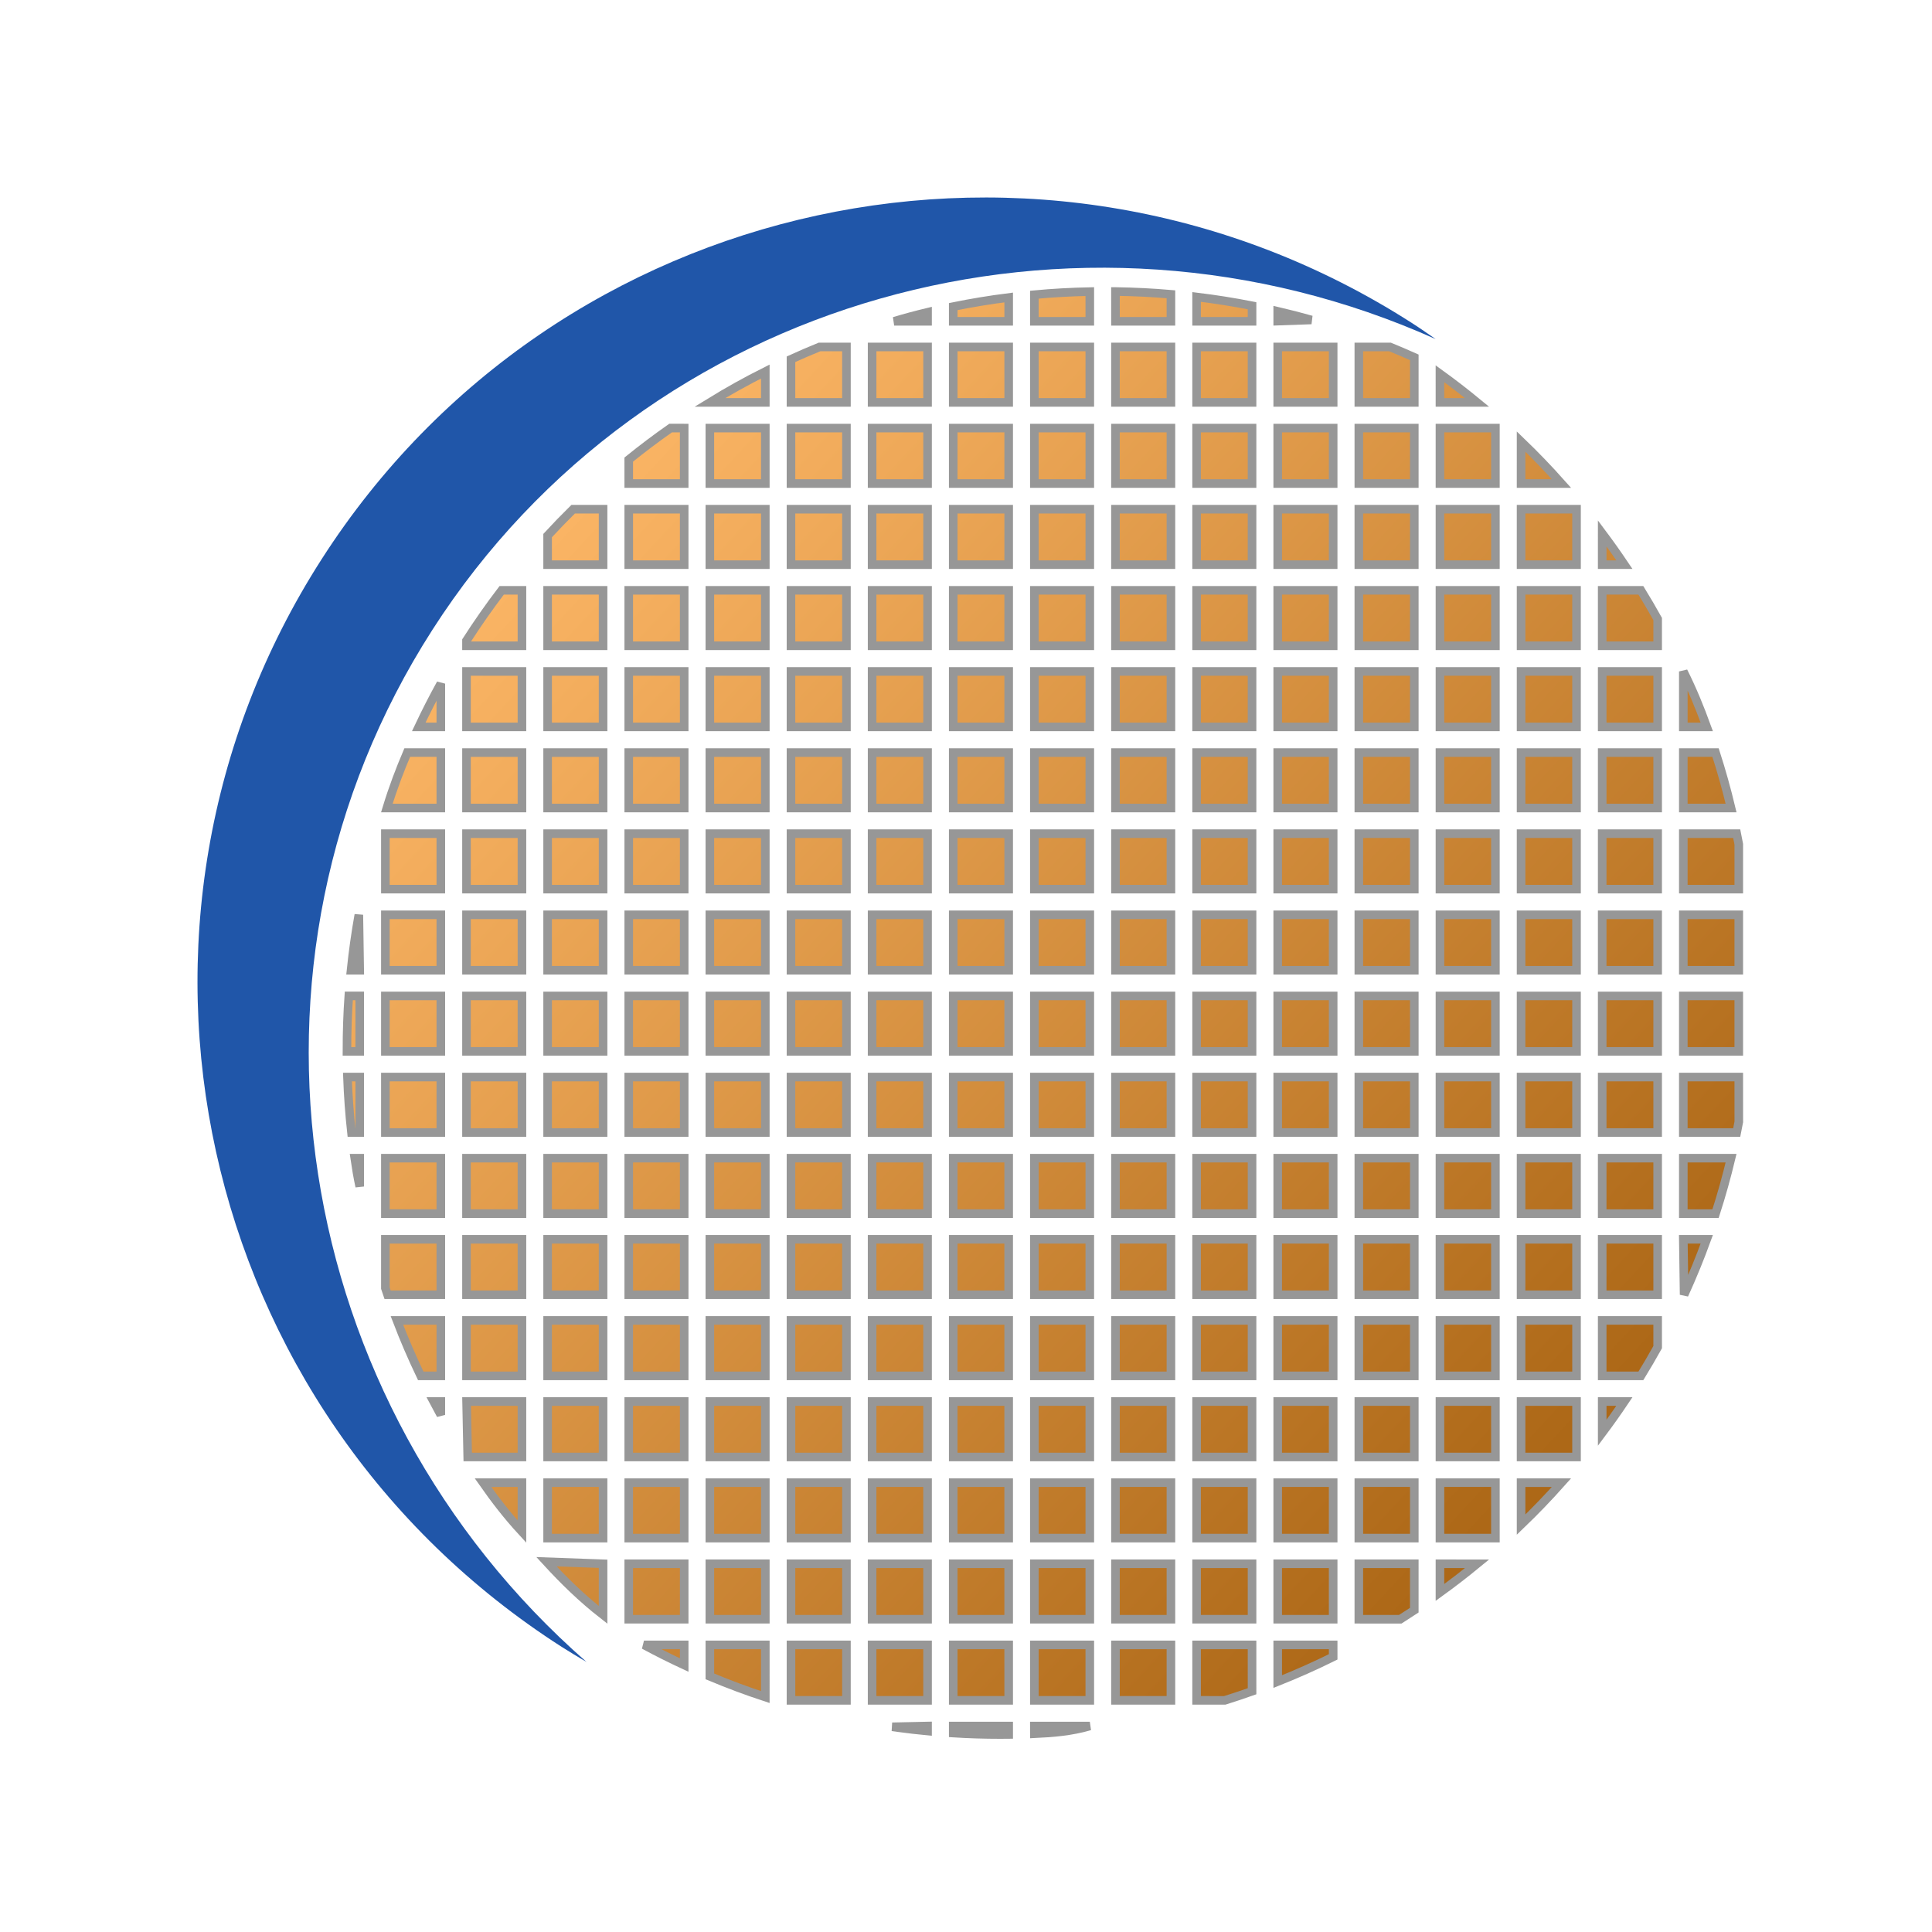 <?xml version="1.0" encoding="UTF-8"?>
<svg width="225px" height="225px" viewBox="0 0 225 225" version="1.1" xmlns="http://www.w3.org/2000/svg" xmlns:xlink="http://www.w3.org/1999/xlink">
    <title>imagen-logo		</title>
    <defs>
        <linearGradient x1="16.948%" y1="15.182%" x2="85.742%" y2="80.872%" id="linearGradient-1">
            <stop stop-color="#FAB464" offset="0%"></stop>
            <stop stop-color="#AD6817" offset="100%"></stop>
        </linearGradient>
    </defs>
    <g id="imagen-logo" stroke="none" stroke-width="1" fill="none" fill-rule="evenodd">
        <g id="Mark" transform="translate(23, 23)">
            <path d="M94.471,178.011 L94.471,178.994 C94.141,178.998 93.81,179 93.479,179 C91.643,179 89.82,178.943 88.012,178.832 L88.012,178.011 L94.471,178.011 Z M103.919,178.011 C101.789,178.637 99.635,178.814 97.461,178.911 L97.46,178.011 Z M85.023,178.011 L85.023,178.597 C83.864,178.486 82.712,178.352 81.567,178.196 L80.911,178.102 L85.023,178.011 Z M122.813,168.564 L122.814,173.962 C121.764,174.336 120.704,174.69 119.636,175.024 L116.355,175.022 L116.355,168.564 L122.813,168.564 Z M113.366,168.564 L113.366,175.022 L106.907,175.022 L106.907,168.564 L113.366,168.564 Z M103.918,168.564 L103.918,175.022 L97.46,175.022 L97.46,168.564 L103.918,168.564 Z M94.471,168.564 L94.471,175.022 L88.012,175.022 L88.012,168.564 L94.471,168.564 Z M85.024,168.564 L85.024,175.022 L78.565,175.022 L78.565,168.564 L85.024,168.564 Z M75.576,168.564 L75.576,175.022 L69.118,175.022 L69.118,168.564 L75.576,168.564 Z M66.129,168.564 L66.128,174.641 C63.936,173.92 61.782,173.115 59.67,172.23 L59.67,168.564 L66.129,168.564 Z M132.26,168.564 L132.261,169.959 C130.155,171.002 128.001,171.963 125.803,172.837 L125.802,168.564 L132.26,168.564 Z M56.681,168.564 L56.681,170.91 C55.094,170.174 53.532,169.391 51.998,168.563 L56.681,168.564 Z M141.708,159.116 L141.707,164.522 C141.168,164.879 140.624,165.231 140.076,165.576 L135.249,165.575 L135.249,159.116 L141.708,159.116 Z M40.643,158.878 L47.234,159.116 L47.234,165.065 C44.726,163.109 42.631,161.043 40.643,158.878 Z M132.26,159.116 L132.26,165.575 L125.802,165.575 L125.802,159.116 L132.26,159.116 Z M122.813,159.116 L122.813,165.575 L116.355,165.575 L116.355,159.116 L122.813,159.116 Z M113.366,159.116 L113.366,165.575 L106.907,165.575 L106.907,159.116 L113.366,159.116 Z M103.918,159.116 L103.918,165.575 L97.46,165.575 L97.46,159.116 L103.918,159.116 Z M94.471,159.116 L94.471,165.575 L88.012,165.575 L88.012,159.116 L94.471,159.116 Z M85.024,159.116 L85.024,165.575 L78.565,165.575 L78.565,159.116 L85.024,159.116 Z M75.576,159.116 L75.576,165.575 L69.118,165.575 L69.118,159.116 L75.576,159.116 Z M66.129,159.116 L66.129,165.575 L59.67,165.575 L59.67,159.116 L66.129,159.116 Z M56.681,159.116 L56.681,165.575 L50.223,165.575 L50.223,159.116 L56.681,159.116 Z M144.697,159.116 L149.022,159.118 C147.616,160.273 146.174,161.386 144.697,162.454 L144.697,159.116 Z M151.155,149.669 L151.155,156.127 L144.697,156.127 L144.697,149.669 L151.155,149.669 Z M141.708,149.669 L141.708,156.127 L135.249,156.127 L135.249,149.669 L141.708,149.669 Z M132.26,149.669 L132.26,156.127 L125.802,156.127 L125.802,149.669 L132.26,149.669 Z M122.813,149.669 L122.813,156.127 L116.355,156.127 L116.355,149.669 L122.813,149.669 Z M113.366,149.669 L113.366,156.127 L106.907,156.127 L106.907,149.669 L113.366,149.669 Z M103.918,149.669 L103.918,156.127 L97.46,156.127 L97.46,149.669 L103.918,149.669 Z M94.471,149.669 L94.471,156.127 L88.012,156.127 L88.012,149.669 L94.471,149.669 Z M85.024,149.669 L85.024,156.127 L78.565,156.127 L78.565,149.669 L85.024,149.669 Z M75.576,149.669 L75.576,156.127 L69.118,156.127 L69.118,149.669 L75.576,149.669 Z M66.129,149.669 L66.129,156.127 L59.67,156.127 L59.67,149.669 L66.129,149.669 Z M56.681,149.669 L56.681,156.127 L50.223,156.127 L50.223,149.669 L56.681,149.669 Z M47.234,149.669 L47.234,156.127 L40.776,156.127 L40.776,149.669 L47.234,149.669 Z M37.787,149.669 L37.787,155.373 C36.092,153.533 34.625,151.631 33.253,149.67 L37.787,149.669 Z M154.144,149.669 L158.849,149.671 C157.344,151.36 155.775,152.991 154.145,154.559 L154.144,149.669 Z M160.602,140.222 L160.602,146.68 L154.144,146.68 L154.144,140.222 L160.602,140.222 Z M151.155,140.222 L151.155,146.68 L144.697,146.68 L144.697,140.222 L151.155,140.222 Z M141.708,140.222 L141.708,146.68 L135.249,146.68 L135.249,140.222 L141.708,140.222 Z M132.26,140.222 L132.26,146.68 L125.802,146.68 L125.802,140.222 L132.26,140.222 Z M122.813,140.222 L122.813,146.68 L116.355,146.68 L116.355,140.222 L122.813,140.222 Z M113.366,140.222 L113.366,146.68 L106.907,146.68 L106.907,140.222 L113.366,140.222 Z M103.918,140.222 L103.918,146.68 L97.46,146.68 L97.46,140.222 L103.918,140.222 Z M94.471,140.222 L94.471,146.68 L88.012,146.68 L88.012,140.222 L94.471,140.222 Z M85.024,140.222 L85.024,146.68 L78.565,146.68 L78.565,140.222 L85.024,140.222 Z M75.576,140.222 L75.576,146.68 L69.118,146.68 L69.118,140.222 L75.576,140.222 Z M66.129,140.222 L66.129,146.68 L59.67,146.68 L59.67,140.222 L66.129,140.222 Z M56.681,140.222 L56.681,146.68 L50.223,146.68 L50.223,140.222 L56.681,140.222 Z M47.234,140.222 L47.234,146.68 L40.776,146.68 L40.776,140.222 L47.234,140.222 Z M37.787,140.222 L37.787,146.68 L31.471,146.681 L31.339,140.222 L37.787,140.222 Z M163.592,140.222 L166.175,140.222 C165.345,141.459 164.483,142.673 163.592,143.864 L163.592,140.222 Z M28.339,140.222 L28.339,141.779 C28.054,141.263 27.775,140.744 27.5,140.222 L28.339,140.222 Z M170.05,130.774 L170.052,133.887 C169.424,135.018 168.772,136.133 168.097,137.233 L163.591,137.233 L163.591,130.774 L170.05,130.774 Z M160.602,130.774 L160.602,137.233 L154.144,137.233 L154.144,130.774 L160.602,130.774 Z M151.155,130.774 L151.155,137.233 L144.697,137.233 L144.697,130.774 L151.155,130.774 Z M141.708,130.774 L141.708,137.233 L135.249,137.233 L135.249,130.774 L141.708,130.774 Z M132.26,130.774 L132.26,137.233 L125.802,137.233 L125.802,130.774 L132.26,130.774 Z M122.813,130.774 L122.813,137.233 L116.355,137.233 L116.355,130.774 L122.813,130.774 Z M113.366,130.774 L113.366,137.233 L106.907,137.233 L106.907,130.774 L113.366,130.774 Z M103.918,130.774 L103.918,137.233 L97.46,137.233 L97.46,130.774 L103.918,130.774 Z M94.471,130.774 L94.471,137.233 L88.012,137.233 L88.012,130.774 L94.471,130.774 Z M85.024,130.774 L85.024,137.233 L78.565,137.233 L78.565,130.774 L85.024,130.774 Z M75.576,130.774 L75.576,137.233 L69.118,137.233 L69.118,130.774 L75.576,130.774 Z M66.129,130.774 L66.129,137.233 L59.67,137.233 L59.67,130.774 L66.129,130.774 Z M56.681,130.774 L56.681,137.233 L50.223,137.233 L50.223,130.774 L56.681,130.774 Z M47.234,130.774 L47.234,137.233 L40.776,137.233 L40.776,130.774 L47.234,130.774 Z M37.787,130.774 L37.787,137.233 L31.328,137.233 L31.328,130.774 L37.787,130.774 Z M28.339,130.774 L28.339,137.233 L26,137.233 C24.991,135.125 24.064,132.971 23.223,130.775 L28.339,130.774 Z M175.771,121.327 C174.975,123.522 174.093,125.676 173.131,127.785 L173.039,121.327 Z M170.05,121.327 L170.05,127.785 L163.591,127.785 L163.591,121.327 L170.05,121.327 Z M160.602,121.327 L160.602,127.785 L154.144,127.785 L154.144,121.327 L160.602,121.327 Z M151.155,121.327 L151.155,127.785 L144.697,127.785 L144.697,121.327 L151.155,121.327 Z M141.708,121.327 L141.708,127.785 L135.249,127.785 L135.249,121.327 L141.708,121.327 Z M132.26,121.327 L132.26,127.785 L125.802,127.785 L125.802,121.327 L132.26,121.327 Z M122.813,121.327 L122.813,127.785 L116.355,127.785 L116.355,121.327 L122.813,121.327 Z M113.366,121.327 L113.366,127.785 L106.907,127.785 L106.907,121.327 L113.366,121.327 Z M103.918,121.327 L103.918,127.785 L97.46,127.785 L97.46,121.327 L103.918,121.327 Z M94.471,121.327 L94.471,127.785 L88.012,127.785 L88.012,121.327 L94.471,121.327 Z M85.024,121.327 L85.024,127.785 L78.565,127.785 L78.565,121.327 L85.024,121.327 Z M75.576,121.327 L75.576,127.785 L69.118,127.785 L69.118,121.327 L75.576,121.327 Z M66.129,121.327 L66.129,127.785 L59.67,127.785 L59.67,121.327 L66.129,121.327 Z M56.681,121.327 L56.681,127.785 L50.223,127.785 L50.223,121.327 L56.681,121.327 Z M47.234,121.327 L47.234,127.785 L40.776,127.785 L40.776,121.327 L47.234,121.327 Z M37.787,121.327 L37.787,127.785 L31.328,127.785 L31.328,121.327 L37.787,121.327 Z M28.339,121.327 L28.339,127.785 L22.139,127.785 C22.052,127.531 21.966,127.275 21.881,127.02 L21.881,121.327 L28.339,121.327 Z M178.601,111.879 C178.079,114.066 177.476,116.22 176.793,118.339 L173.039,118.338 L173.039,111.879 Z M18.892,111.879 L18.892,115.181 C18.655,114.087 18.47,112.987 18.31,111.879 L18.892,111.879 Z M170.05,111.879 L170.05,118.338 L163.591,118.338 L163.591,111.879 L170.05,111.879 Z M160.602,111.879 L160.602,118.338 L154.144,118.338 L154.144,111.879 L160.602,111.879 Z M151.155,111.879 L151.155,118.338 L144.697,118.338 L144.697,111.879 L151.155,111.879 Z M141.708,111.879 L141.708,118.338 L135.249,118.338 L135.249,111.879 L141.708,111.879 Z M132.26,111.879 L132.26,118.338 L125.802,118.338 L125.802,111.879 L132.26,111.879 Z M122.813,111.879 L122.813,118.338 L116.355,118.338 L116.355,111.879 L122.813,111.879 Z M113.366,111.879 L113.366,118.338 L106.907,118.338 L106.907,111.879 L113.366,111.879 Z M103.918,111.879 L103.918,118.338 L97.46,118.338 L97.46,111.879 L103.918,111.879 Z M94.471,111.879 L94.471,118.338 L88.012,118.338 L88.012,111.879 L94.471,111.879 Z M85.024,111.879 L85.024,118.338 L78.565,118.338 L78.565,111.879 L85.024,111.879 Z M75.576,111.879 L75.576,118.338 L69.118,118.338 L69.118,111.879 L75.576,111.879 Z M66.129,111.879 L66.129,118.338 L59.67,118.338 L59.67,111.879 L66.129,111.879 Z M56.681,111.879 L56.681,118.338 L50.223,118.338 L50.223,111.879 L56.681,111.879 Z M47.234,111.879 L47.234,118.338 L40.776,118.338 L40.776,111.879 L47.234,111.879 Z M37.787,111.879 L37.787,118.338 L31.328,118.338 L31.328,111.879 L37.787,111.879 Z M28.339,111.879 L28.339,118.338 L21.881,118.338 L21.881,111.879 L28.339,111.879 Z M179.497,102.432 L179.5,107.65 C179.423,108.065 179.342,108.479 179.259,108.892 L173.039,108.891 L173.039,102.432 L179.497,102.432 Z M18.892,102.432 L18.892,108.891 L17.932,108.891 C17.699,106.76 17.542,104.606 17.464,102.433 L18.892,102.432 Z M170.05,102.432 L170.05,108.891 L163.591,108.891 L163.591,102.432 L170.05,102.432 Z M160.602,102.432 L160.602,108.891 L154.144,108.891 L154.144,102.432 L160.602,102.432 Z M151.155,102.432 L151.155,108.891 L144.697,108.891 L144.697,102.432 L151.155,102.432 Z M141.708,102.432 L141.708,108.891 L135.249,108.891 L135.249,102.432 L141.708,102.432 Z M132.26,102.432 L132.26,108.891 L125.802,108.891 L125.802,102.432 L132.26,102.432 Z M122.813,102.432 L122.813,108.891 L116.355,108.891 L116.355,102.432 L122.813,102.432 Z M113.366,102.432 L113.366,108.891 L106.907,108.891 L106.907,102.432 L113.366,102.432 Z M103.918,102.432 L103.918,108.891 L97.46,108.891 L97.46,102.432 L103.918,102.432 Z M94.471,102.432 L94.471,108.891 L88.012,108.891 L88.012,102.432 L94.471,102.432 Z M85.024,102.432 L85.024,108.891 L78.565,108.891 L78.565,102.432 L85.024,102.432 Z M75.576,102.432 L75.576,108.891 L69.118,108.891 L69.118,102.432 L75.576,102.432 Z M66.129,102.432 L66.129,108.891 L59.67,108.891 L59.67,102.432 L66.129,102.432 Z M56.681,102.432 L56.681,108.891 L50.223,108.891 L50.223,102.432 L56.681,102.432 Z M47.234,102.432 L47.234,108.891 L40.776,108.891 L40.776,102.432 L47.234,102.432 Z M37.787,102.432 L37.787,108.891 L31.328,108.891 L31.328,102.432 L37.787,102.432 Z M28.339,102.432 L28.339,108.891 L21.881,108.891 L21.881,102.432 L28.339,102.432 Z M179.497,92.985 L179.497,99.443 L173.039,99.443 L173.039,92.985 L179.497,92.985 Z M170.05,92.985 L170.05,99.443 L163.591,99.443 L163.591,92.985 L170.05,92.985 Z M160.602,92.985 L160.602,99.443 L154.144,99.443 L154.144,92.985 L160.602,92.985 Z M151.155,92.985 L151.155,99.443 L144.697,99.443 L144.697,92.985 L151.155,92.985 Z M141.708,92.985 L141.708,99.443 L135.249,99.443 L135.249,92.985 L141.708,92.985 Z M132.26,92.985 L132.26,99.443 L125.802,99.443 L125.802,92.985 L132.26,92.985 Z M122.813,92.985 L122.813,99.443 L116.355,99.443 L116.355,92.985 L122.813,92.985 Z M113.366,92.985 L113.366,99.443 L106.907,99.443 L106.907,92.985 L113.366,92.985 Z M103.918,92.985 L103.918,99.443 L97.46,99.443 L97.46,92.985 L103.918,92.985 Z M94.471,92.985 L94.471,99.443 L88.012,99.443 L88.012,92.985 L94.471,92.985 Z M85.024,92.985 L85.024,99.443 L78.565,99.443 L78.565,92.985 L85.024,92.985 Z M75.576,92.985 L75.576,99.443 L69.118,99.443 L69.118,92.985 L75.576,92.985 Z M66.129,92.985 L66.129,99.443 L59.67,99.443 L59.67,92.985 L66.129,92.985 Z M56.681,92.985 L56.681,99.443 L50.223,99.443 L50.223,92.985 L56.681,92.985 Z M47.234,92.985 L47.234,99.443 L40.776,99.443 L40.776,92.985 L47.234,92.985 Z M37.787,92.985 L37.787,99.443 L31.328,99.443 L31.328,92.985 L37.787,92.985 Z M28.339,92.985 L28.339,99.443 L21.881,99.443 L21.881,92.985 L28.339,92.985 Z M17.621,92.984 L18.892,92.984 L18.892,99.443 L17.406,99.443 C17.406,97.108 17.478,95.036 17.621,92.984 Z M170.05,83.537 L170.05,89.996 L163.591,89.996 L163.591,83.537 L170.05,83.537 Z M160.602,83.537 L160.602,89.996 L154.144,89.996 L154.144,83.537 L160.602,83.537 Z M151.155,83.537 L151.155,89.996 L144.697,89.996 L144.697,83.537 L151.155,83.537 Z M141.708,83.537 L141.708,89.996 L135.249,89.996 L135.249,83.537 L141.708,83.537 Z M132.26,83.537 L132.26,89.996 L125.802,89.996 L125.802,83.537 L132.26,83.537 Z M122.813,83.537 L122.813,89.996 L116.355,89.996 L116.355,83.537 L122.813,83.537 Z M113.366,83.537 L113.366,89.996 L106.907,89.996 L106.907,83.537 L113.366,83.537 Z M103.918,83.537 L103.918,89.996 L97.46,89.996 L97.46,83.537 L103.918,83.537 Z M94.471,83.537 L94.471,89.996 L88.012,89.996 L88.012,83.537 L94.471,83.537 Z M85.024,83.537 L85.024,89.996 L78.565,89.996 L78.565,83.537 L85.024,83.537 Z M75.576,83.537 L75.576,89.996 L69.118,89.996 L69.118,83.537 L75.576,83.537 Z M66.129,83.537 L66.129,89.996 L59.67,89.996 L59.67,83.537 L66.129,83.537 Z M56.681,83.537 L56.681,89.996 L50.223,89.996 L50.223,83.537 L56.681,83.537 Z M47.234,83.537 L47.234,89.996 L40.776,89.996 L40.776,83.537 L47.234,83.537 Z M37.787,83.537 L37.787,89.996 L31.328,89.996 L31.328,83.537 L37.787,83.537 Z M28.339,83.537 L28.339,89.996 L21.881,89.996 L21.881,83.537 L28.339,83.537 Z M179.497,83.537 L179.497,89.996 L173.039,89.996 L173.039,83.537 L179.497,83.537 Z M18.791,83.537 L18.892,89.996 L17.88,89.996 C18.105,87.818 18.41,85.665 18.791,83.537 Z M179.259,74.09 C179.342,74.499 179.421,74.909 179.498,75.32 L179.497,80.548 L173.039,80.548 L173.039,74.09 Z M170.05,74.09 L170.05,80.548 L163.591,80.548 L163.591,74.09 L170.05,74.09 Z M160.602,74.09 L160.602,80.548 L154.144,80.548 L154.144,74.09 L160.602,74.09 Z M151.155,74.09 L151.155,80.548 L144.697,80.548 L144.697,74.09 L151.155,74.09 Z M141.708,74.09 L141.708,80.548 L135.249,80.548 L135.249,74.09 L141.708,74.09 Z M132.26,74.09 L132.26,80.548 L125.802,80.548 L125.802,74.09 L132.26,74.09 Z M122.813,74.09 L122.813,80.548 L116.355,80.548 L116.355,74.09 L122.813,74.09 Z M113.366,74.09 L113.366,80.548 L106.907,80.548 L106.907,74.09 L113.366,74.09 Z M103.918,74.09 L103.918,80.548 L97.46,80.548 L97.46,74.09 L103.918,74.09 Z M94.471,74.09 L94.471,80.548 L88.012,80.548 L88.012,74.09 L94.471,74.09 Z M85.024,74.09 L85.024,80.548 L78.565,80.548 L78.565,74.09 L85.024,74.09 Z M75.576,74.09 L75.576,80.548 L69.118,80.548 L69.118,74.09 L75.576,74.09 Z M66.129,74.09 L66.129,80.548 L59.67,80.548 L59.67,74.09 L66.129,74.09 Z M56.681,74.09 L56.681,80.548 L50.223,80.548 L50.223,74.09 L56.681,74.09 Z M47.234,74.09 L47.234,80.548 L40.776,80.548 L40.776,74.09 L47.234,74.09 Z M37.787,74.09 L37.787,80.548 L31.328,80.548 L31.328,74.09 L37.787,74.09 Z M28.339,74.09 L28.339,80.548 L21.881,80.548 L21.881,74.09 L28.339,74.09 Z M176.793,64.642 C177.476,66.761 178.079,68.915 178.601,71.101 L173.039,71.101 L173.039,64.643 Z M170.05,64.643 L170.05,71.101 L163.591,71.101 L163.591,64.643 L170.05,64.643 Z M160.602,64.643 L160.602,71.101 L154.144,71.101 L154.144,64.643 L160.602,64.643 Z M151.155,64.643 L151.155,71.101 L144.697,71.101 L144.697,64.643 L151.155,64.643 Z M141.708,64.643 L141.708,71.101 L135.249,71.101 L135.249,64.643 L141.708,64.643 Z M132.26,64.643 L132.26,71.101 L125.802,71.101 L125.802,64.643 L132.26,64.643 Z M122.813,64.643 L122.813,71.101 L116.355,71.101 L116.355,64.643 L122.813,64.643 Z M113.366,64.643 L113.366,71.101 L106.907,71.101 L106.907,64.643 L113.366,64.643 Z M103.918,64.643 L103.918,71.101 L97.46,71.101 L97.46,64.643 L103.918,64.643 Z M94.471,64.643 L94.471,71.101 L88.012,71.101 L88.012,64.643 L94.471,64.643 Z M85.024,64.643 L85.024,71.101 L78.565,71.101 L78.565,64.643 L85.024,64.643 Z M75.576,64.643 L75.576,71.101 L69.118,71.101 L69.118,64.643 L75.576,64.643 Z M66.129,64.643 L66.129,71.101 L59.67,71.101 L59.67,64.643 L66.129,64.643 Z M56.681,64.643 L56.681,71.101 L50.223,71.101 L50.223,64.643 L56.681,64.643 Z M47.234,64.643 L47.234,71.101 L40.776,71.101 L40.776,64.643 L47.234,64.643 Z M37.787,64.643 L37.787,71.101 L31.328,71.101 L31.328,64.643 L37.787,64.643 Z M24.427,64.642 L28.339,64.643 L28.339,71.101 L22.053,71.101 C22.767,68.764 23.56,66.678 24.427,64.642 Z M173.039,55.195 C174.093,57.304 174.975,59.458 175.771,61.654 L173.039,61.654 Z M170.05,55.195 L170.05,61.654 L163.591,61.654 L163.591,55.195 L170.05,55.195 Z M160.602,55.195 L160.602,61.654 L154.144,61.654 L154.144,55.195 L160.602,55.195 Z M151.155,55.195 L151.155,61.654 L144.697,61.654 L144.697,55.195 L151.155,55.195 Z M141.708,55.195 L141.708,61.654 L135.249,61.654 L135.249,55.195 L141.708,55.195 Z M132.26,55.195 L132.26,61.654 L125.802,61.654 L125.802,55.195 L132.26,55.195 Z M122.813,55.195 L122.813,61.654 L116.355,61.654 L116.355,55.195 L122.813,55.195 Z M113.366,55.195 L113.366,61.654 L106.907,61.654 L106.907,55.195 L113.366,55.195 Z M103.918,55.195 L103.918,61.654 L97.46,61.654 L97.46,55.195 L103.918,55.195 Z M94.471,55.195 L94.471,61.654 L88.012,61.654 L88.012,55.195 L94.471,55.195 Z M85.024,55.195 L85.024,61.654 L78.565,61.654 L78.565,55.195 L85.024,55.195 Z M75.576,55.195 L75.576,61.654 L69.118,61.654 L69.118,55.195 L75.576,55.195 Z M66.129,55.195 L66.129,61.654 L59.67,61.654 L59.67,55.195 L66.129,55.195 Z M56.681,55.195 L56.681,61.654 L50.223,61.654 L50.223,55.195 L56.681,55.195 Z M47.234,55.195 L47.234,61.654 L40.776,61.654 L40.776,55.195 L47.234,55.195 Z M37.787,55.195 L37.787,61.654 L31.328,61.654 L31.328,55.195 L37.787,55.195 Z M28.339,56.616 L28.339,61.654 L25.766,61.654 C26.571,59.944 27.43,58.264 28.339,56.616 Z M163.591,45.748 L168.096,45.748 C168.772,46.847 169.423,47.963 170.051,49.093 L170.05,52.206 L163.591,52.206 L163.591,45.748 Z M160.602,45.748 L160.602,52.206 L154.144,52.206 L154.144,45.748 L160.602,45.748 Z M151.155,45.748 L151.155,52.206 L144.697,52.206 L144.697,45.748 L151.155,45.748 Z M141.708,45.748 L141.708,52.206 L135.249,52.206 L135.249,45.748 L141.708,45.748 Z M132.26,45.748 L132.26,52.206 L125.802,52.206 L125.802,45.748 L132.26,45.748 Z M122.813,45.748 L122.813,52.206 L116.355,52.206 L116.355,45.748 L122.813,45.748 Z M113.366,45.748 L113.366,52.206 L106.907,52.206 L106.907,45.748 L113.366,45.748 Z M103.918,45.748 L103.918,52.206 L97.46,52.206 L97.46,45.748 L103.918,45.748 Z M94.471,45.748 L94.471,52.206 L88.012,52.206 L88.012,45.748 L94.471,45.748 Z M85.024,45.748 L85.024,52.206 L78.565,52.206 L78.565,45.748 L85.024,45.748 Z M75.576,45.748 L75.576,52.206 L69.118,52.206 L69.118,45.748 L75.576,45.748 Z M66.129,45.748 L66.129,52.206 L59.67,52.206 L59.67,45.748 L66.129,45.748 Z M56.681,45.748 L56.681,52.206 L50.223,52.206 L50.223,45.748 L56.681,45.748 Z M47.234,45.748 L47.234,52.206 L40.776,52.206 L40.776,45.748 L47.234,45.748 Z M35.427,45.747 L37.787,45.748 L37.787,52.206 L31.328,52.206 L31.328,51.601 C32.616,49.592 33.984,47.64 35.427,45.747 Z M163.592,39.117 C164.483,40.308 165.344,41.522 166.175,42.759 L163.591,42.759 Z M160.602,36.301 L160.602,42.759 L154.144,42.759 L154.144,36.301 L160.602,36.301 Z M151.155,36.301 L151.155,42.759 L144.697,42.759 L144.697,36.301 L151.155,36.301 Z M141.708,36.301 L141.708,42.759 L135.249,42.759 L135.249,36.301 L141.708,36.301 Z M132.26,36.301 L132.26,42.759 L125.802,42.759 L125.802,36.301 L132.26,36.301 Z M122.813,36.301 L122.813,42.759 L116.355,42.759 L116.355,36.301 L122.813,36.301 Z M113.366,36.301 L113.366,42.759 L106.907,42.759 L106.907,36.301 L113.366,36.301 Z M103.918,36.301 L103.918,42.759 L97.46,42.759 L97.46,36.301 L103.918,36.301 Z M94.471,36.301 L94.471,42.759 L88.012,42.759 L88.012,36.301 L94.471,36.301 Z M85.024,36.301 L85.024,42.759 L78.565,42.759 L78.565,36.301 L85.024,36.301 Z M75.576,36.301 L75.576,42.759 L69.118,42.759 L69.118,36.301 L75.576,36.301 Z M66.129,36.301 L66.129,42.759 L59.67,42.759 L59.67,36.301 L66.129,36.301 Z M56.681,36.301 L56.681,42.759 L50.223,42.759 L50.223,36.301 L56.681,36.301 Z M43.751,36.299 L47.234,36.3 L47.234,42.759 L40.775,42.759 L40.775,39.374 C41.742,38.325 42.735,37.3 43.751,36.299 Z M154.145,28.423 C155.775,29.991 157.344,31.622 158.848,33.311 L154.144,33.312 Z M151.155,26.853 L151.155,33.312 L144.697,33.312 L144.697,26.853 L151.155,26.853 Z M141.708,26.853 L141.708,33.312 L135.249,33.312 L135.249,26.853 L141.708,26.853 Z M132.26,26.853 L132.26,33.312 L125.802,33.312 L125.802,26.853 L132.26,26.853 Z M122.813,26.853 L122.813,33.312 L116.355,33.312 L116.355,26.853 L122.813,26.853 Z M113.366,26.853 L113.366,33.312 L106.907,33.312 L106.907,26.853 L113.366,26.853 Z M103.918,26.853 L103.918,33.312 L97.46,33.312 L97.46,26.853 L103.918,26.853 Z M94.471,26.853 L94.471,33.312 L88.012,33.312 L88.012,26.853 L94.471,26.853 Z M85.024,26.853 L85.024,33.312 L78.565,33.312 L78.565,26.853 L85.024,26.853 Z M75.576,26.853 L75.576,33.312 L69.118,33.312 L69.118,26.853 L75.576,26.853 Z M66.129,26.853 L66.129,33.312 L59.67,33.312 L59.67,26.853 L66.129,26.853 Z M55.1,26.851 L56.681,26.853 L56.681,33.312 L50.223,33.312 L50.222,30.524 C51.804,29.245 53.431,28.02 55.1,26.851 Z M144.696,20.528 C146.173,21.596 147.615,22.708 149.02,23.864 L144.697,23.864 Z M138.875,17.405 C139.828,17.792 140.772,18.195 141.708,18.615 L141.708,23.864 L135.249,23.864 L135.249,17.406 Z M132.26,17.406 L132.26,23.864 L125.802,23.864 L125.802,17.406 L132.26,17.406 Z M122.813,17.406 L122.813,23.864 L116.355,23.864 L116.355,17.406 L122.813,17.406 Z M113.366,17.406 L113.366,23.864 L106.907,23.864 L106.907,17.406 L113.366,17.406 Z M103.918,17.406 L103.918,23.864 L97.46,23.864 L97.46,17.406 L103.918,17.406 Z M94.471,17.406 L94.471,23.864 L88.012,23.864 L88.012,17.406 L94.471,17.406 Z M85.024,17.406 L85.024,23.864 L78.565,23.864 L78.565,17.406 L85.024,17.406 Z M75.576,17.406 L75.576,23.864 L69.118,23.864 L69.118,18.839 C70.215,18.339 71.325,17.861 72.446,17.405 L75.576,17.406 Z M66.127,20.27 L66.129,23.864 L59.67,23.864 C61.766,22.575 63.92,21.378 66.127,20.27 Z M125.802,13.25 C127.12,13.558 128.427,13.895 129.722,14.261 L125.802,14.399 Z M116.355,11.583 C118.533,11.846 120.687,12.189 122.813,12.607 L122.813,14.417 L116.355,14.417 Z M106.905,10.951 L106.957,10.951 C109.113,10.982 111.25,11.09 113.366,11.273 L113.366,14.417 L106.907,14.417 L106.905,10.951 Z M103.918,10.959 L103.918,14.417 L97.46,14.417 L97.46,11.318 C99.592,11.121 101.745,11.001 103.918,10.959 Z M94.471,11.645 L94.471,14.417 L88.012,14.417 L88.012,12.707 C90.138,12.275 92.292,11.92 94.471,11.645 Z M85.023,13.368 L85.023,14.417 L81.134,14.417 C82.418,14.027 83.715,13.682 85.023,13.368 Z" id="Raster" stroke="#979797" fill="url(#linearGradient-1)"></path>
            <path d="M144.197,16.49 C143.278,15.853 142.347,15.202 141.39,14.591 C98.636,-12.803 41.81,-0.502 14.481,42.086 C-12.86,84.661 -0.344,141.398 42.41,168.791 C43.366,169.403 44.336,169.976 45.306,170.55 C10.871,140.441 2.361,89.301 27.367,50.333 C52.374,11.366 102.438,-2.235 144.197,16.49 Z" id="Eclipse" fill="#2056A9"></path>
        </g>
    </g>
</svg>